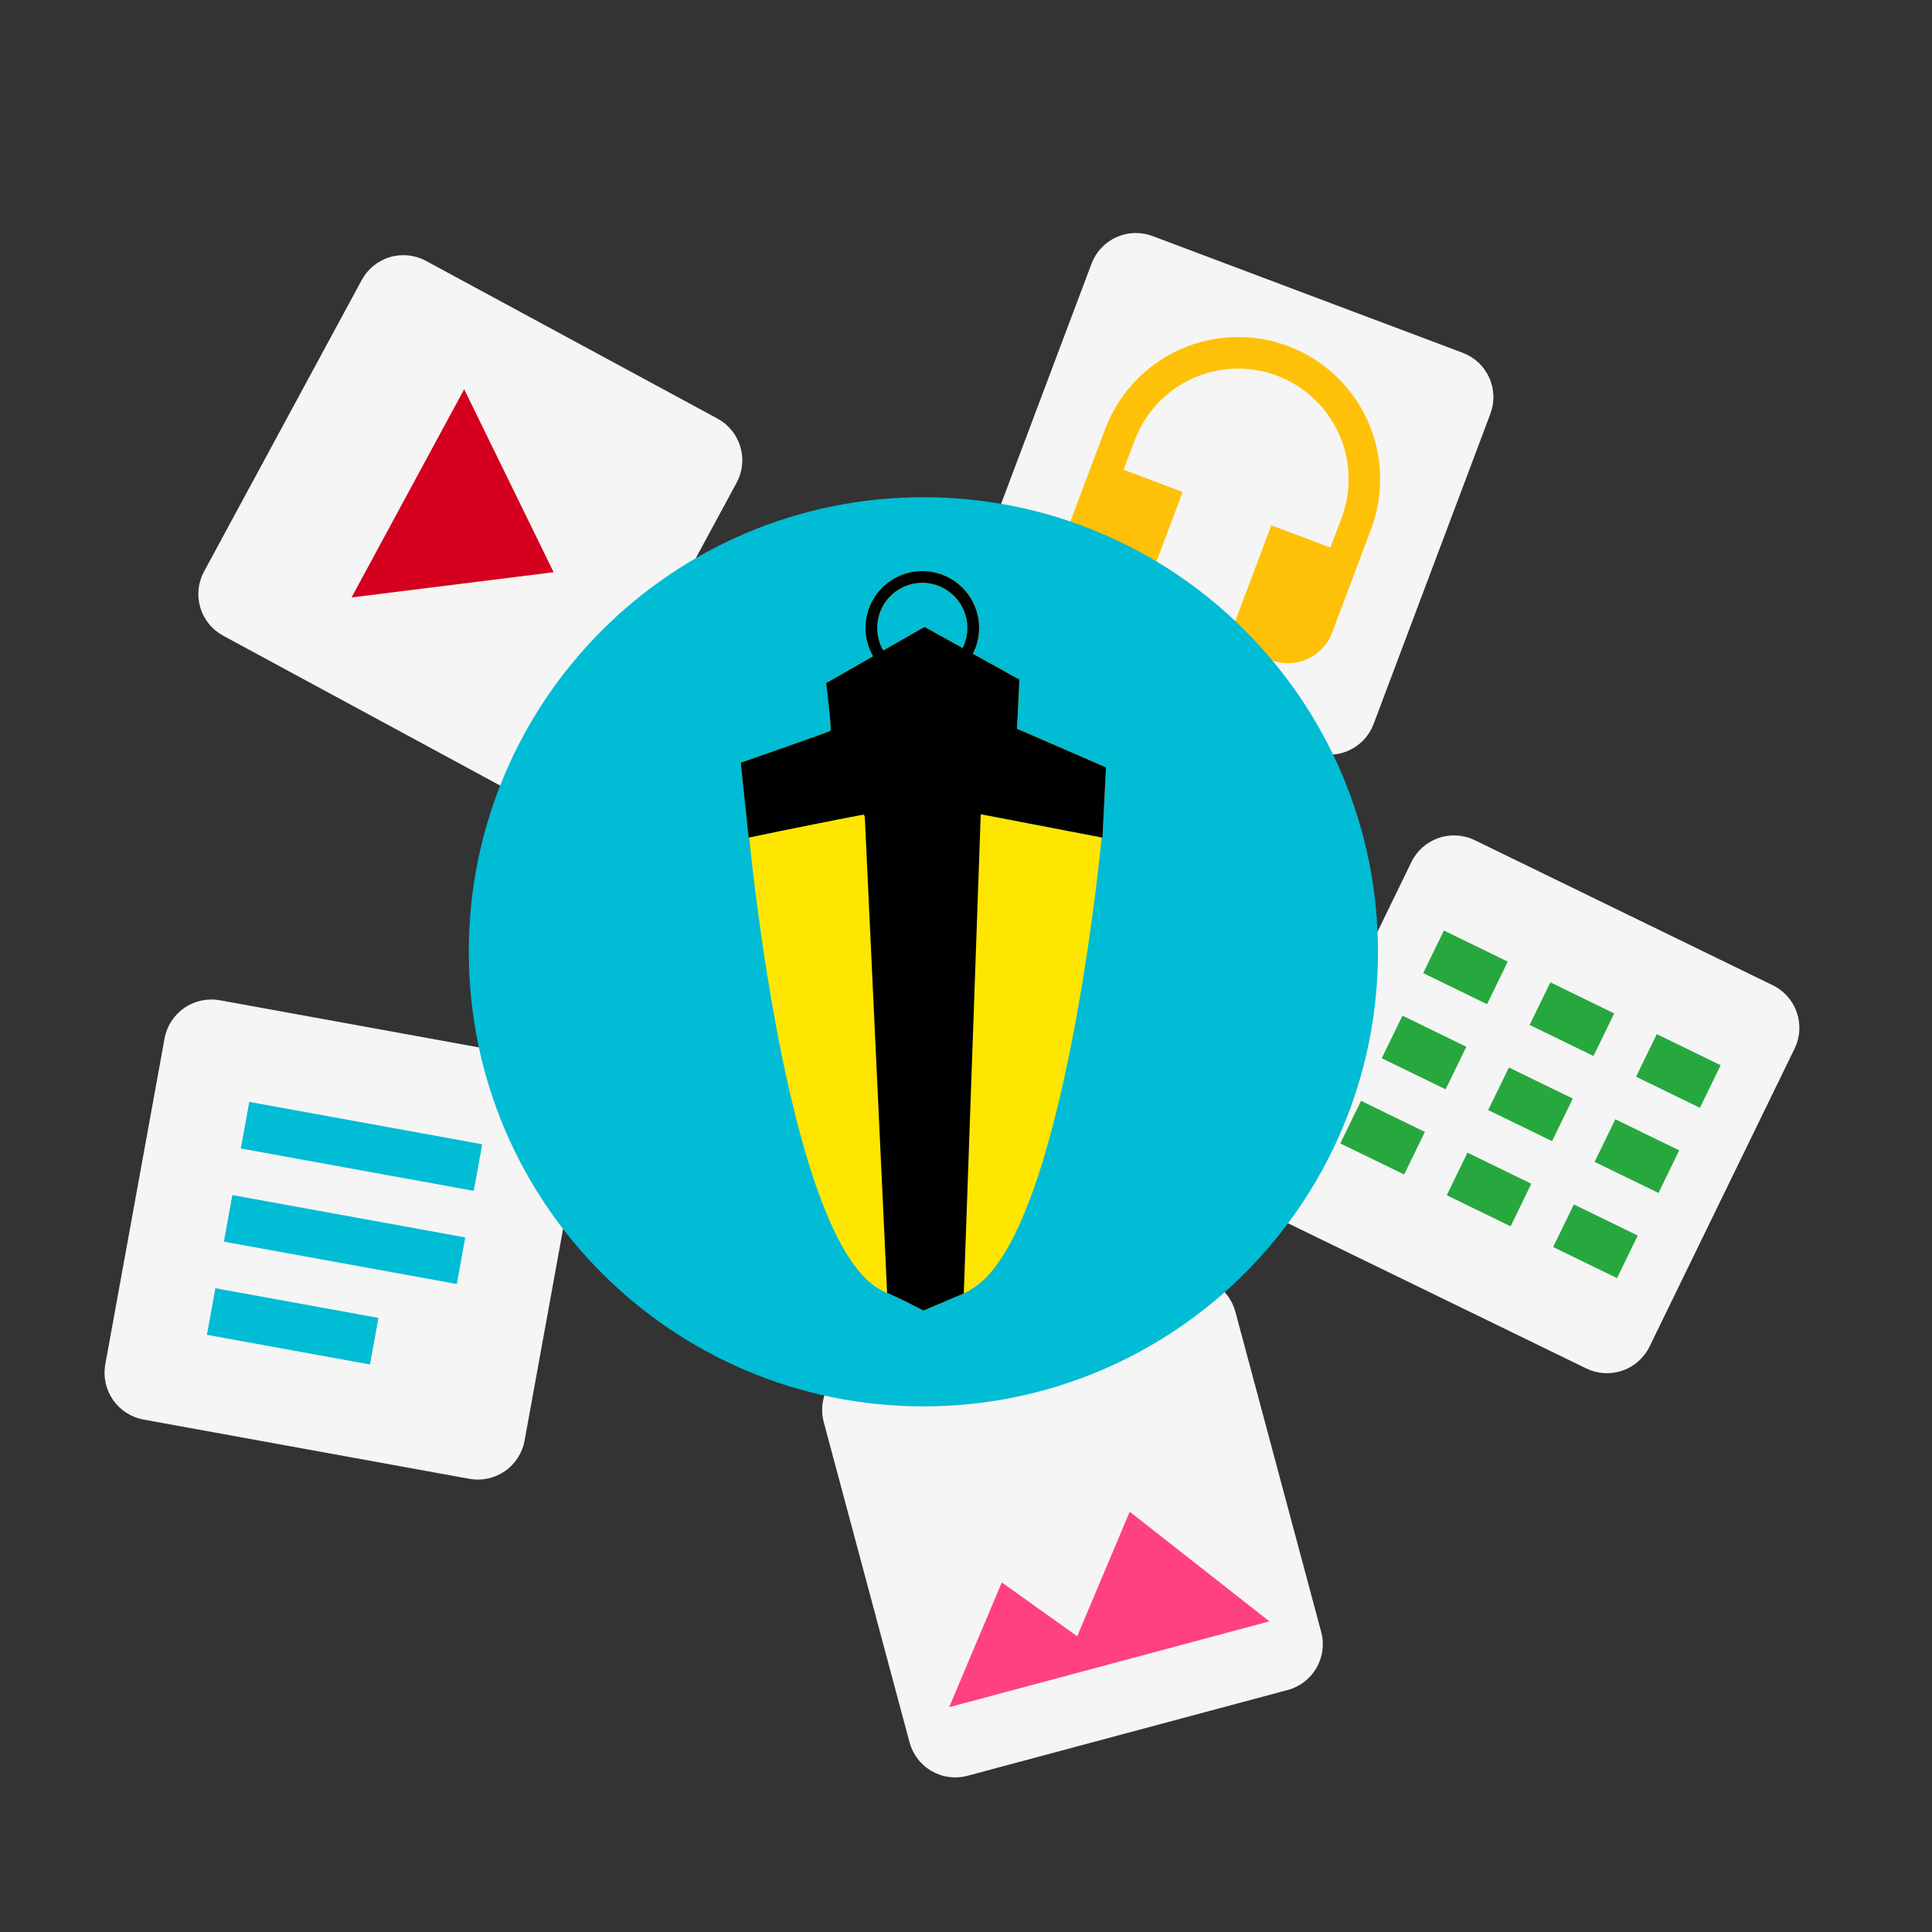 <svg width="136" height="136" viewBox="0 0 136 136" fill="none" xmlns="http://www.w3.org/2000/svg">
<rect x="0" y="0" width="136" height="136" fill="#333333" stroke="none"/>
<path d="M29.983 18.363L50.505 29.465C50.89 29.673 51.231 29.955 51.507 30.295C51.783 30.635 51.989 31.026 52.114 31.445C52.239 31.865 52.28 32.305 52.235 32.74C52.19 33.176 52.06 33.598 51.851 33.983L40.749 54.505C40.541 54.89 40.259 55.231 39.919 55.507C39.58 55.783 39.189 55.989 38.769 56.114C38.349 56.239 37.909 56.28 37.474 56.235C37.038 56.19 36.616 56.06 36.231 55.851L15.709 44.749C15.324 44.541 14.984 44.259 14.708 43.919C14.432 43.58 14.225 43.189 14.1 42.769C13.975 42.349 13.934 41.909 13.979 41.474C14.024 41.038 14.155 40.616 14.363 40.231L25.465 19.709C25.886 18.931 26.598 18.353 27.445 18.1C28.293 17.848 29.206 17.942 29.983 18.363V18.363Z" fill="#F5F5F5"/>
<path d="M38.971 40.28L32.675 27.398L24.745 42.057L38.971 40.28Z" fill="#D5001F"/>
<path d="M103.811 59.143L124.79 69.355C125.184 69.546 125.536 69.813 125.826 70.141C126.117 70.469 126.34 70.85 126.483 71.264C126.625 71.678 126.685 72.116 126.659 72.553C126.633 72.99 126.52 73.417 126.329 73.811L116.117 94.79C115.926 95.184 115.658 95.536 115.331 95.826C115.003 96.117 114.622 96.34 114.208 96.483C113.794 96.625 113.356 96.685 112.919 96.659C112.482 96.633 112.054 96.52 111.661 96.329L90.681 86.117C90.288 85.926 89.936 85.659 89.645 85.331C89.355 85.003 89.132 84.621 88.989 84.208C88.846 83.794 88.786 83.356 88.813 82.919C88.839 82.482 88.951 82.055 89.143 81.661L99.354 60.681C99.741 59.886 100.428 59.278 101.264 58.989C102.1 58.701 103.016 58.756 103.811 59.143V59.143Z" fill="#F5F5F5"/>
<path d="M106.137 67.691L101.641 65.502L100.182 68.5L104.678 70.688L106.137 67.691Z" fill="#27A83E"/>
<path d="M103.22 73.685L98.724 71.496L97.265 74.494L101.761 76.682L103.22 73.685Z" fill="#27A83E"/>
<path d="M100.302 79.68L95.806 77.491L94.347 80.489L98.843 82.677L100.302 79.68Z" fill="#27A83E"/>
<path d="M121.123 74.985L116.627 72.796L115.168 75.794L119.664 77.982L121.123 74.985Z" fill="#27A83E"/>
<path d="M118.205 80.978L113.709 78.79L112.25 81.788L116.746 83.976L118.205 80.978Z" fill="#27A83E"/>
<path d="M115.287 86.974L110.791 84.785L109.332 87.783L113.828 89.971L115.287 86.974Z" fill="#27A83E"/>
<path d="M113.63 71.338L109.135 69.15L107.676 72.147L112.171 74.335L113.63 71.338Z" fill="#27A83E"/>
<path d="M110.713 77.332L106.217 75.144L104.758 78.141L109.254 80.329L110.713 77.332Z" fill="#27A83E"/>
<path d="M107.795 83.327L103.299 81.139L101.84 84.136L106.336 86.324L107.795 83.327Z" fill="#27A83E"/>
<path d="M81.13 16.616L102.967 24.836C103.377 24.99 103.752 25.224 104.072 25.523C104.391 25.822 104.648 26.182 104.829 26.58C105.01 26.979 105.11 27.41 105.124 27.847C105.139 28.285 105.067 28.721 104.912 29.131L96.692 50.967C96.538 51.377 96.304 51.752 96.005 52.072C95.706 52.391 95.346 52.648 94.948 52.829C94.549 53.01 94.118 53.11 93.681 53.124C93.243 53.139 92.807 53.067 92.397 52.912L70.561 44.692C70.151 44.538 69.776 44.304 69.456 44.005C69.137 43.706 68.879 43.346 68.699 42.948C68.518 42.549 68.418 42.118 68.404 41.681C68.389 41.243 68.461 40.807 68.615 40.397L76.836 18.561C77.147 17.733 77.775 17.064 78.58 16.699C79.386 16.334 80.303 16.304 81.13 16.616V16.616Z" fill="#F5F5F5"/>
<path d="M90.679 24.365C88.197 23.431 85.445 23.521 83.029 24.615C80.613 25.709 78.731 27.719 77.797 30.201L75.056 37.48C74.902 37.889 74.829 38.325 74.843 38.763C74.857 39.201 74.957 39.632 75.138 40.031C75.319 40.43 75.576 40.789 75.896 41.088C76.216 41.387 76.592 41.62 77.002 41.774L80.121 42.948L83.252 34.629L79.094 33.064L79.877 30.984C80.603 29.053 82.067 27.491 83.946 26.64C85.825 25.788 87.965 25.718 89.896 26.445C91.826 27.172 93.389 28.636 94.24 30.515C95.091 32.394 95.161 34.534 94.434 36.464L93.651 38.544L89.492 36.978L86.361 45.297L89.481 46.472C89.89 46.627 90.326 46.699 90.764 46.685C91.202 46.671 91.632 46.571 92.031 46.39C92.43 46.209 92.789 45.951 93.088 45.632C93.387 45.312 93.621 44.936 93.774 44.526L96.514 37.247C97.449 34.765 97.359 32.013 96.264 29.598C95.17 27.182 93.161 25.3 90.679 24.365Z" fill="#FFC107"/>
<path d="M60.344 96.025L82.881 89.987C83.304 89.873 83.745 89.844 84.179 89.901C84.613 89.959 85.032 90.101 85.411 90.32C85.79 90.538 86.123 90.83 86.389 91.177C86.656 91.525 86.851 91.921 86.964 92.344L93.003 114.881C93.117 115.304 93.145 115.745 93.088 116.179C93.031 116.613 92.889 117.032 92.67 117.411C92.451 117.79 92.16 118.123 91.812 118.389C91.465 118.656 91.069 118.851 90.646 118.964L68.108 125.003C67.686 125.117 67.245 125.145 66.811 125.088C66.376 125.031 65.958 124.889 65.579 124.67C65.2 124.451 64.867 124.16 64.601 123.813C64.334 123.465 64.139 123.069 64.025 122.646L57.987 100.108C57.758 99.254 57.877 98.344 58.32 97.579C58.762 96.813 59.49 96.254 60.344 96.025V96.025Z" fill="#F5F5F5"/>
<path d="M66.814 120.174L70.52 111.395L75.829 115.181L79.524 106.415L89.357 114.133L66.814 120.174Z" fill="#FF4081"/>
<path fill-rule="evenodd" clip-rule="evenodd" d="M38.418 74.585L15.462 70.41C14.592 70.255 13.697 70.45 12.97 70.953C12.244 71.456 11.746 72.225 11.585 73.094L7.41 96.05C7.255 96.919 7.45 97.815 7.953 98.541C8.456 99.268 9.225 99.766 10.094 99.926L33.05 104.101C33.919 104.257 34.815 104.062 35.541 103.559C36.268 103.056 36.766 102.287 36.926 101.418L41.101 78.462C41.257 77.592 41.062 76.697 40.559 75.97C40.056 75.244 39.286 74.746 38.418 74.585V74.585Z" fill="#F5F5F5"/>
<path d="M16.951 80.845L33.349 83.828L33.945 80.548L17.548 77.566L16.951 80.845ZM16.355 84.124L15.758 87.404L32.156 90.386L32.752 87.106L16.355 84.124ZM15.162 90.683L14.566 93.963L26.044 96.05L26.64 92.772L15.162 90.683Z" fill="#00BCD4"/>
<path d="M65 99C82.673 99 97 84.673 97 67C97 49.327 82.673 35 65 35C47.327 35 33 49.327 33 67C33 84.673 47.327 99 65 99Z" fill="#00BCD4"/>
<path d="M77.612 58.959L77.859 54.014L71.596 51.295L71.762 47.834L68.489 46.016C68.804 45.399 68.954 44.71 68.923 44.017C68.892 43.324 68.682 42.651 68.313 42.065C67.943 41.478 67.427 40.997 66.816 40.669C66.205 40.342 65.519 40.179 64.826 40.197C64.133 40.214 63.456 40.412 62.862 40.77C62.268 41.127 61.778 41.634 61.439 42.239C61.099 42.843 60.923 43.526 60.927 44.219C60.931 44.913 61.116 45.593 61.462 46.194L58.163 48.079C58.163 48.079 58.56 51.378 58.468 51.432C58.189 51.591 52.147 53.684 52.147 53.684L52.702 58.961L52.742 58.952C52.92 60.806 55.597 87.462 62.012 90.802C62.159 90.901 62.322 90.976 62.493 91.022V91.015L63.8 91.63L65.004 92.252L67.848 91.046L67.998 90.976C68.175 90.888 68.345 90.786 68.506 90.67C74.966 86.658 77.549 58.961 77.549 58.961L69.04 57.324V57.313L77.612 58.959ZM64.927 41.037C65.467 41.036 65.998 41.173 66.47 41.435C66.942 41.697 67.339 42.075 67.624 42.534C67.908 42.992 68.07 43.516 68.095 44.056C68.12 44.595 68.006 45.131 67.765 45.614L65.085 44.125L62.18 45.785C61.902 45.303 61.755 44.757 61.755 44.201C61.755 43.645 61.902 43.098 62.181 42.617C62.459 42.135 62.86 41.736 63.342 41.458C63.824 41.181 64.371 41.036 64.927 41.037Z" fill="#FEE600"/>
<path d="M71.592 51.299L71.758 47.837L68.485 46.02C68.801 45.402 68.951 44.713 68.92 44.02C68.889 43.328 68.678 42.655 68.309 42.068C67.939 41.481 67.424 41.001 66.813 40.673C66.202 40.346 65.516 40.183 64.823 40.2C64.129 40.218 63.453 40.415 62.859 40.773C62.265 41.131 61.774 41.637 61.435 42.242C61.096 42.847 60.919 43.529 60.924 44.223C60.928 44.916 61.112 45.597 61.459 46.197L58.159 48.083C58.159 48.083 58.556 51.381 58.464 51.435C58.186 51.595 52.143 53.687 52.143 53.687L52.699 58.964C54.821 58.51 60.778 57.319 60.804 57.347C60.852 57.408 60.878 57.483 60.879 57.56C60.935 58.768 62.444 90.937 62.444 90.937V90.997L63.797 91.634L65 92.256L67.844 91.05L69.038 57.314L77.609 58.962L77.856 54.017L71.592 51.299ZM61.752 44.211C61.751 43.732 61.858 43.259 62.065 42.828C62.273 42.397 62.575 42.018 62.95 41.72C63.324 41.422 63.762 41.213 64.229 41.108C64.696 41.003 65.18 41.005 65.647 41.114C66.113 41.224 66.548 41.437 66.92 41.738C67.292 42.039 67.591 42.421 67.794 42.854C67.998 43.287 68.1 43.761 68.095 44.24C68.089 44.718 67.975 45.189 67.762 45.618L65.082 44.129L62.177 45.788C61.898 45.308 61.752 44.762 61.752 44.207V44.211Z" fill="black"/>
</svg>

